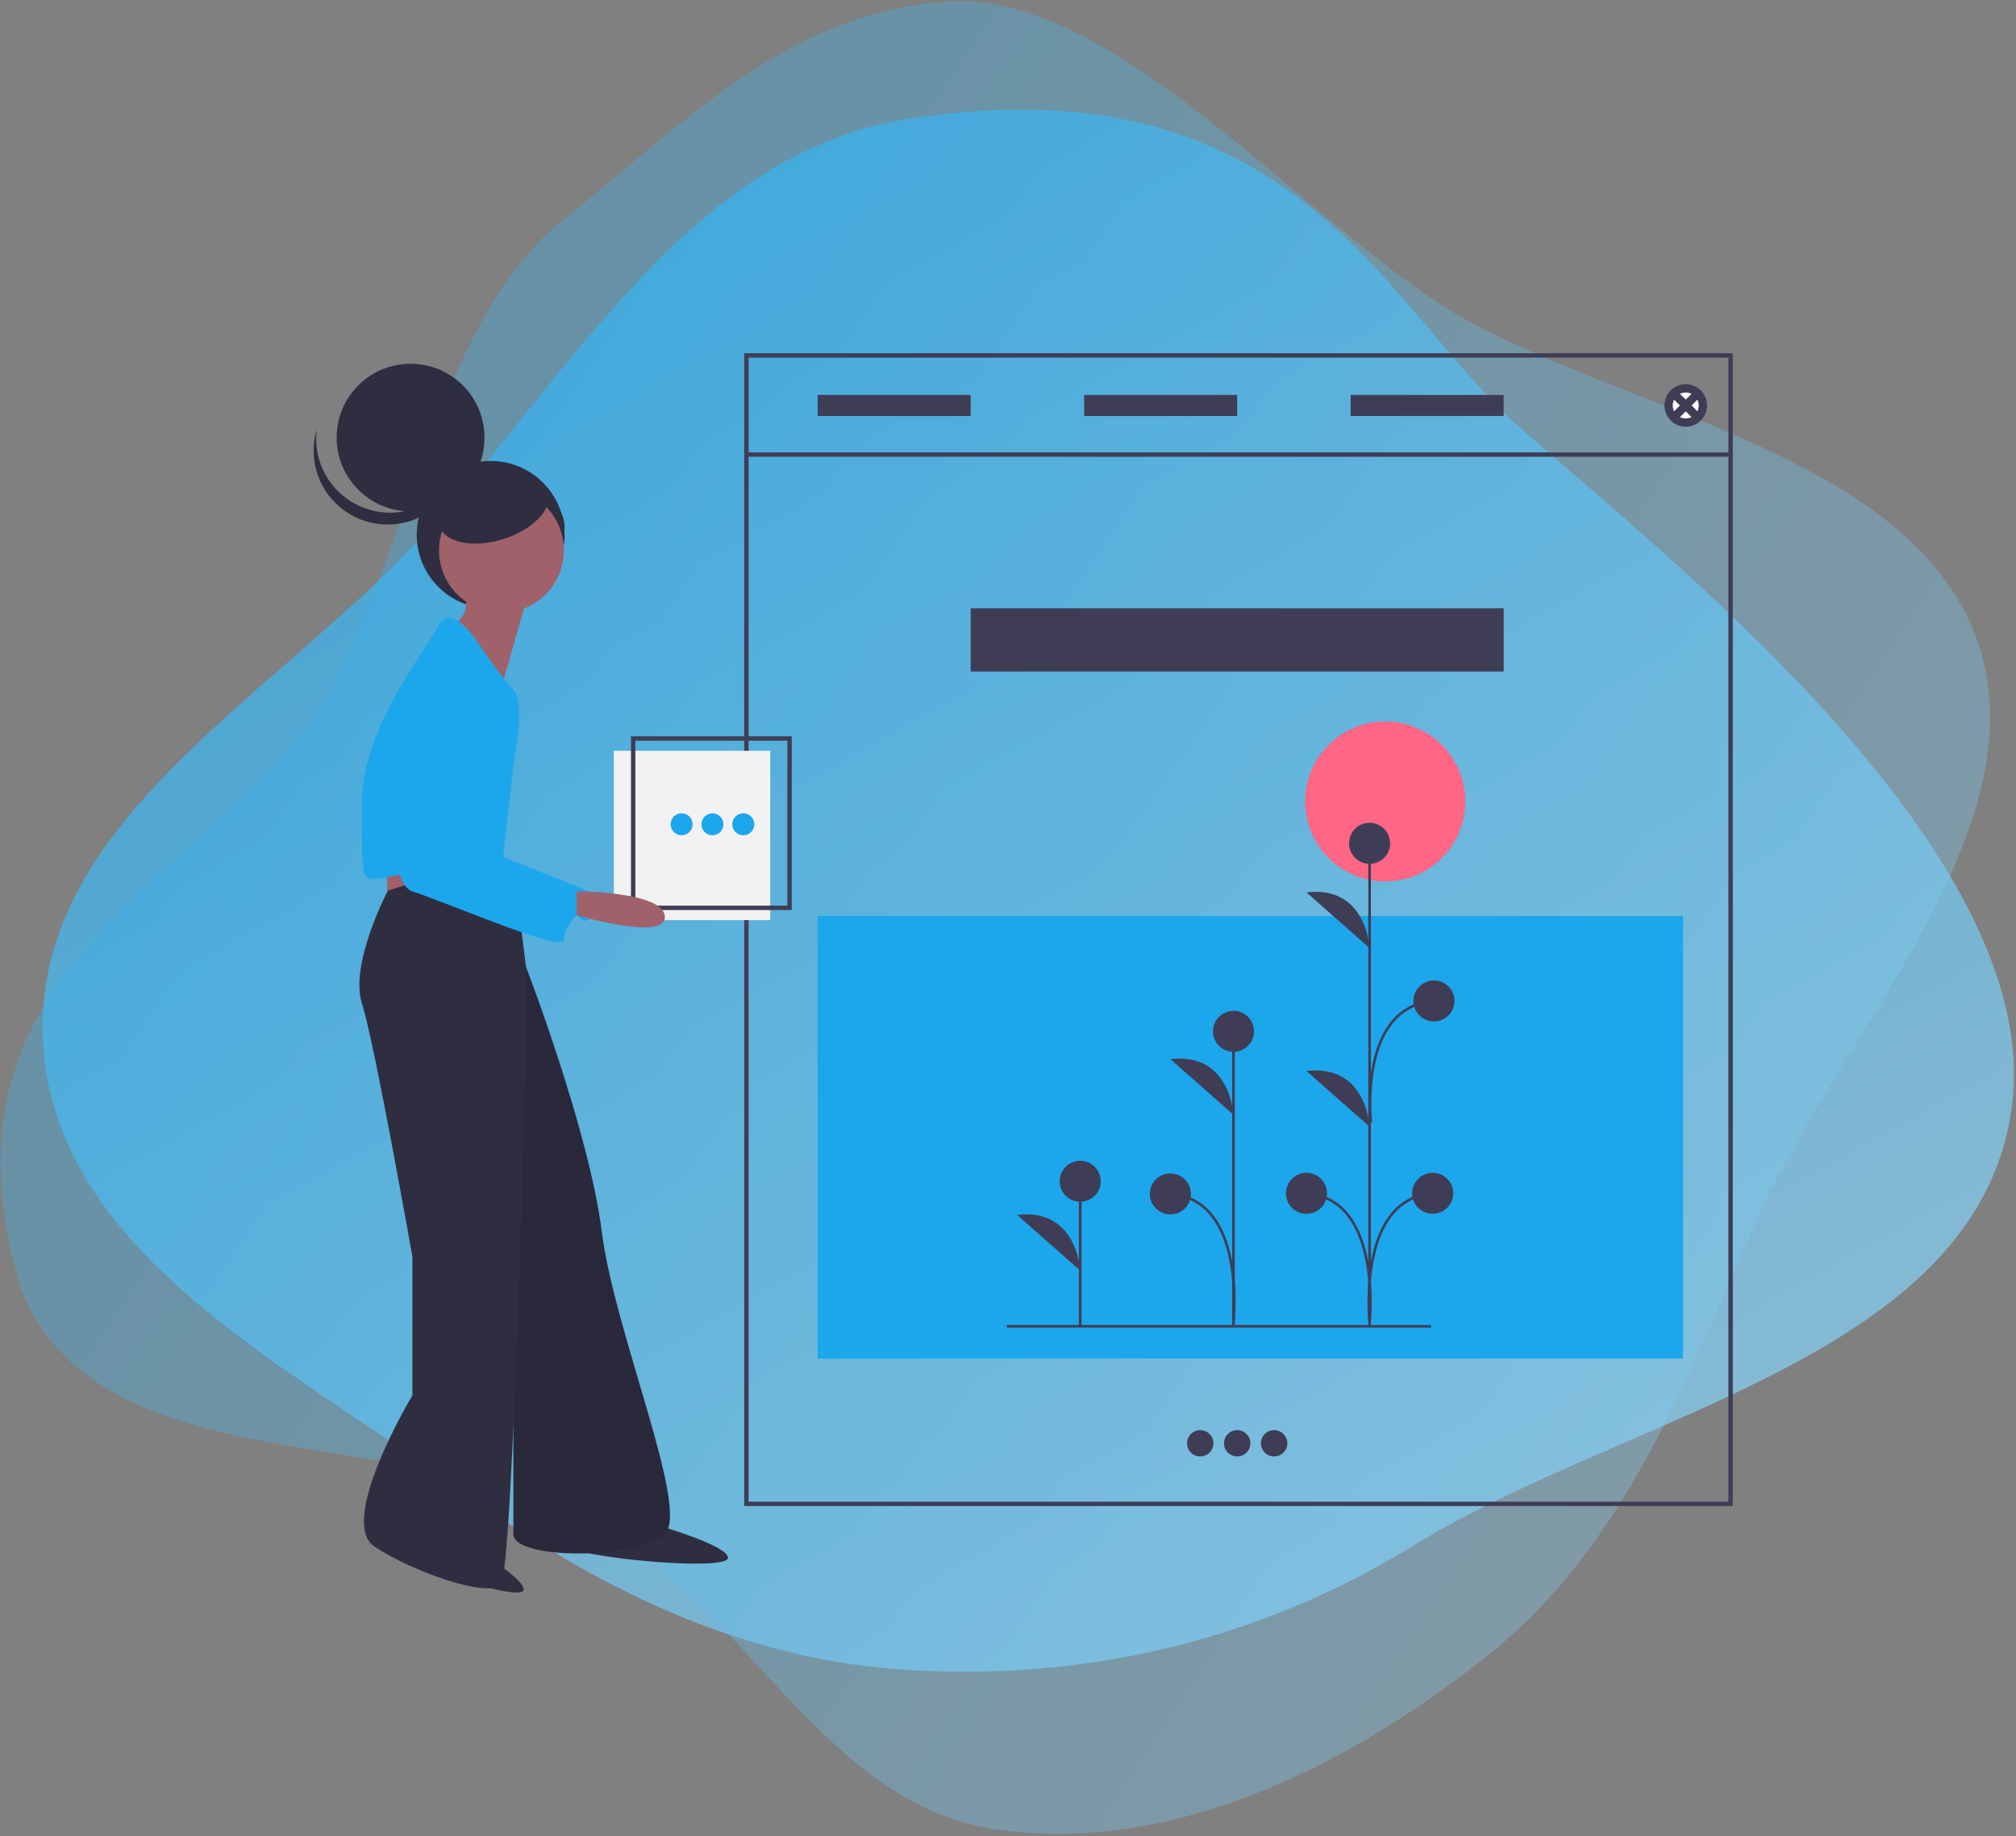<svg width="662" height="603" viewBox="0 0 662 603" fill="none" xmlns="http://www.w3.org/2000/svg">
<rect x="0" y="0" width="662" height="603" fill="#808080" stroke="none"/>
<path fill-rule="evenodd" clip-rule="evenodd" d="M298.902 38.926C424.49 19.657 454.746 100.397 498.221 139.596C541.696 178.795 672.897 278.938 660.5 364.5C648.695 445.978 534.578 464.22 464.506 507.378C414.155 538.389 357.93 551.882 298.902 548.489C243.897 545.328 195.881 521.753 151.292 489.374C94.779 448.335 17.523 411.465 14.111 341.68C10.667 271.231 87.794 230.158 136.109 178.795C187.07 124.62 225.406 50.203 298.902 38.926Z" fill="url(#paint0_linear)" fill-opacity="0.75"/>
<path fill-rule="evenodd" clip-rule="evenodd" d="M312 0.5C367.687 -3.107 433.446 78.998 482.494 105.613C538.92 136.233 630.52 151.329 650 212.5C669.474 273.651 602.412 342.33 576.586 401.08C553.629 453.304 533.608 507.624 489.046 543.241C443.1 579.964 384.993 609.241 326.793 600.734C270.968 592.575 245.05 527.687 195.689 500.366C134.842 466.686 33.086 488.302 7.112 423.788C-26.5 314.5 71.677 288.486 106.5 230C132.853 185.74 143.767 105.167 184 73C226.011 39.412 258.325 3.977 312 0.5Z" fill="url(#paint1_linear)" fill-opacity="0.35"/>
<path d="M552.686 300.833H268.496V446.159H552.686V300.833Z" fill="#1CA7EC"/>
<path d="M454.875 289.456C469.399 289.456 481.172 277.702 481.172 263.202C481.172 248.702 469.399 236.948 454.875 236.948C440.352 236.948 428.579 248.702 428.579 263.202C428.579 277.702 440.352 289.456 454.875 289.456Z" fill="#FF6584"/>
<path d="M355.142 387.923H354.282V435.548H355.142V387.923Z" fill="#3F3D56"/>
<path d="M354.712 394.658C358.437 394.658 361.457 391.643 361.457 387.923C361.457 384.204 358.437 381.188 354.712 381.188C350.986 381.188 347.966 384.204 347.966 387.923C347.966 391.643 350.986 394.658 354.712 394.658Z" fill="#3F3D56"/>
<path d="M354.712 417.275C354.712 417.275 353.748 396.582 333.993 398.987Z" fill="#3F3D56"/>
<path d="M450.164 277.029H449.305V435.882H450.164V277.029Z" fill="#3F3D56"/>
<path d="M449.734 283.689C453.46 283.689 456.48 280.673 456.48 276.954C456.48 273.234 453.46 270.219 449.734 270.219C446.009 270.219 442.989 273.234 442.989 276.954C442.989 280.673 446.009 283.689 449.734 283.689Z" fill="#3F3D56"/>
<path d="M429.016 398.619C432.741 398.619 435.761 395.604 435.761 391.884C435.761 388.165 432.741 385.15 429.016 385.15C425.29 385.15 422.27 388.165 422.27 391.884C422.27 395.604 425.29 398.619 429.016 398.619Z" fill="#3F3D56"/>
<path d="M449.734 311.355C449.734 311.355 448.771 290.663 429.016 293.068Z" fill="#3F3D56"/>
<path d="M449.734 370.017C449.734 370.017 448.771 349.324 429.016 351.73Z" fill="#3F3D56"/>
<path d="M450.162 434.076L449.307 433.984C449.332 433.752 451.699 410.589 441.983 398.919C440.394 396.977 438.418 395.387 436.179 394.25C433.941 393.112 431.49 392.452 428.983 392.312L429.049 391.457C431.672 391.604 434.235 392.295 436.576 393.485C438.917 394.676 440.984 396.34 442.645 398.372C452.593 410.323 450.187 433.84 450.162 434.076Z" fill="#3F3D56"/>
<path d="M470.456 398.619C474.182 398.619 477.202 395.604 477.202 391.884C477.202 388.165 474.182 385.15 470.456 385.15C466.731 385.15 463.711 388.165 463.711 391.884C463.711 395.604 466.731 398.619 470.456 398.619Z" fill="#3F3D56"/>
<path d="M449.31 434.076C449.285 433.84 446.879 410.323 456.827 398.372C458.488 396.34 460.555 394.676 462.896 393.485C465.237 392.295 467.8 391.604 470.423 391.457L470.489 392.312C467.982 392.452 465.53 393.112 463.292 394.25C461.054 395.388 459.077 396.978 457.488 398.921C447.77 410.595 450.14 433.752 450.165 433.984L449.31 434.076Z" fill="#3F3D56"/>
<path d="M470.867 335.445C474.593 335.445 477.613 332.43 477.613 328.71C477.613 324.991 474.593 321.975 470.867 321.975C467.142 321.975 464.121 324.991 464.121 328.71C464.121 332.43 467.142 335.445 470.867 335.445Z" fill="#3F3D56"/>
<path d="M449.722 368.759C449.696 368.541 447.349 346.833 456.855 335.343C458.564 333.259 460.69 331.554 463.097 330.338C465.504 329.122 468.14 328.422 470.834 328.282L470.9 329.138C468.322 329.27 465.799 329.939 463.495 331.102C461.19 332.265 459.154 333.895 457.518 335.89C448.242 347.102 450.551 368.447 450.575 368.662L449.722 368.759Z" fill="#3F3D56"/>
<path d="M405.474 338.693H404.615V435.658H405.474V338.693Z" fill="#3F3D56"/>
<path d="M405.044 345.427C408.77 345.427 411.79 342.412 411.79 338.693C411.79 334.973 408.77 331.958 405.044 331.958C401.319 331.958 398.299 334.973 398.299 338.693C398.299 342.412 401.319 345.427 405.044 345.427Z" fill="#3F3D56"/>
<path d="M405.044 366.12C405.044 366.12 404.081 345.427 384.325 347.833Z" fill="#3F3D56"/>
<path d="M405.472 433.853L404.617 433.76C404.642 433.531 406.997 410.732 397.367 399.153C395.769 397.201 393.781 395.602 391.53 394.46C389.279 393.318 386.814 392.656 384.292 392.517L384.358 391.662C386.995 391.807 389.573 392.5 391.927 393.696C394.281 394.892 396.359 396.564 398.03 398.606C407.891 410.467 405.497 433.62 405.472 433.853Z" fill="#3F3D56"/>
<path d="M384.325 398.824C388.051 398.824 391.071 395.809 391.071 392.09C391.071 388.37 388.051 385.355 384.325 385.355C380.6 385.355 377.58 388.37 377.58 392.09C377.58 395.809 380.6 398.824 384.325 398.824Z" fill="#3F3D56"/>
<path d="M469.877 435.135H330.626V435.993H469.877V435.135Z" fill="#3F3D56"/>
<path d="M569.004 494.597H244.379V116H569.004V494.597ZM245.823 493.155H567.559V117.442H245.823V493.155Z" fill="#3F3D56"/>
<path d="M568.281 148.564H245.101V150.005H568.281V148.564Z" fill="#3F3D56"/>
<path d="M553.552 138.779C556.662 138.779 559.184 136.262 559.184 133.157C559.184 130.051 556.662 127.534 553.552 127.534C550.441 127.534 547.92 130.051 547.92 133.157C547.92 136.262 550.441 138.779 553.552 138.779Z" fill="white"/>
<path d="M553.551 139.14C552.366 139.14 551.207 138.789 550.222 138.132C549.236 137.474 548.468 136.54 548.015 135.446C547.561 134.353 547.442 133.15 547.674 131.989C547.905 130.829 548.476 129.763 549.314 128.926C550.152 128.089 551.22 127.519 552.382 127.288C553.545 127.058 554.75 127.176 555.845 127.629C556.94 128.082 557.876 128.849 558.534 129.833C559.193 130.817 559.544 131.973 559.544 133.157C559.543 134.743 558.911 136.264 557.787 137.386C556.664 138.507 555.14 139.138 553.551 139.14V139.14ZM553.551 127.894C552.509 127.894 551.49 128.203 550.623 128.781C549.756 129.36 549.081 130.181 548.682 131.143C548.283 132.105 548.179 133.163 548.382 134.183C548.585 135.204 549.087 136.142 549.824 136.878C550.562 137.614 551.501 138.115 552.523 138.318C553.546 138.521 554.605 138.417 555.568 138.018C556.532 137.62 557.355 136.946 557.934 136.08C558.513 135.215 558.822 134.198 558.822 133.157C558.821 131.762 558.265 130.424 557.277 129.437C556.289 128.451 554.949 127.896 553.551 127.894V127.894Z" fill="black"/>
<path d="M551.273 130.371L550.762 130.881L555.831 135.942L556.341 135.432L551.273 130.371Z" fill="black"/>
<path d="M555.831 130.371L550.762 135.432L551.273 135.942L556.341 130.881L555.831 130.371Z" fill="black"/>
<path d="M553.552 138.779C556.662 138.779 559.184 136.262 559.184 133.157C559.184 130.051 556.662 127.534 553.552 127.534C550.441 127.534 547.92 130.051 547.92 133.157C547.92 136.262 550.441 138.779 553.552 138.779Z" stroke="#3F3D56" stroke-width="2" stroke-miterlimit="10"/>
<path d="M553.551 139.14C552.366 139.14 551.207 138.789 550.222 138.132C549.236 137.474 548.468 136.54 548.015 135.446C547.561 134.353 547.442 133.15 547.674 131.989C547.905 130.829 548.476 129.763 549.314 128.926C550.152 128.089 551.22 127.519 552.382 127.288C553.545 127.058 554.75 127.176 555.845 127.629C556.94 128.082 557.876 128.849 558.534 129.833C559.193 130.817 559.544 131.973 559.544 133.157C559.543 134.743 558.911 136.264 557.787 137.386C556.664 138.507 555.14 139.138 553.551 139.14V139.14ZM553.551 127.894C552.509 127.894 551.49 128.203 550.623 128.781C549.756 129.36 549.081 130.181 548.682 131.143C548.283 132.105 548.179 133.163 548.382 134.183C548.585 135.204 549.087 136.142 549.824 136.878C550.562 137.614 551.501 138.115 552.523 138.318C553.546 138.521 554.605 138.417 555.568 138.018C556.532 137.62 557.355 136.946 557.934 136.08C558.513 135.215 558.822 134.198 558.822 133.157C558.821 131.762 558.265 130.424 557.277 129.437C556.289 128.451 554.949 127.896 553.551 127.894V127.894Z" stroke="#3F3D56" stroke-width="2" stroke-miterlimit="10"/>
<path d="M551.017 130.626L556.086 135.687" stroke="#3F3D56" stroke-width="2" stroke-miterlimit="10"/>
<path d="M551.273 130.371L550.762 130.881L555.831 135.942L556.341 135.432L551.273 130.371Z" stroke="#3F3D56" stroke-width="2" stroke-miterlimit="10"/>
<path d="M556.086 130.626L551.017 135.687" stroke="#3F3D56" stroke-width="2" stroke-miterlimit="10"/>
<path d="M555.831 130.371L550.762 135.432L551.273 135.942L556.341 130.881L555.831 130.371Z" stroke="#3F3D56" stroke-width="2" stroke-miterlimit="10"/>
<path d="M318.748 129.697H268.495V136.617H318.748V129.697Z" fill="#3F3D56"/>
<path d="M406.258 129.697H356.005V136.617H406.258V129.697Z" fill="#3F3D56"/>
<path d="M493.768 129.697H443.515V136.617H493.768V129.697Z" fill="#3F3D56"/>
<path d="M493.768 199.764H318.748V220.525H493.768V199.764Z" fill="#3F3D56"/>
<path d="M394.128 478.306C396.52 478.306 398.46 476.369 398.46 473.98C398.46 471.592 396.52 469.655 394.128 469.655C391.735 469.655 389.796 471.592 389.796 473.98C389.796 476.369 391.735 478.306 394.128 478.306Z" fill="#3F3D56"/>
<path d="M406.258 478.306C408.65 478.306 410.59 476.369 410.59 473.98C410.59 471.592 408.65 469.655 406.258 469.655C403.865 469.655 401.926 471.592 401.926 473.98C401.926 476.369 403.865 478.306 406.258 478.306Z" fill="#3F3D56"/>
<path d="M418.388 478.306C420.781 478.306 422.72 476.369 422.72 473.98C422.72 471.592 420.781 469.655 418.388 469.655C415.995 469.655 414.056 471.592 414.056 473.98C414.056 476.369 415.995 478.306 418.388 478.306Z" fill="#3F3D56"/>
<path d="M252.929 246.56H201.573V302.167H252.929V246.56Z" fill="#F2F2F2"/>
<path d="M259.992 298.86H207.191V241.811H259.992V298.86ZM208.635 297.418H258.547V243.253H208.635V297.418Z" fill="#3F3D56"/>
<path d="M223.826 274.307C225.823 274.307 227.443 272.69 227.443 270.696C227.443 268.702 225.823 267.085 223.826 267.085C221.829 267.085 220.209 268.702 220.209 270.696C220.209 272.69 221.829 274.307 223.826 274.307Z" fill="#1CA7EC"/>
<path d="M233.953 274.307C235.95 274.307 237.569 272.69 237.569 270.696C237.569 268.702 235.95 267.085 233.953 267.085C231.955 267.085 230.336 268.702 230.336 270.696C230.336 272.69 231.955 274.307 233.953 274.307Z" fill="#1CA7EC"/>
<path d="M244.079 274.307C246.077 274.307 247.696 272.69 247.696 270.696C247.696 268.702 246.077 267.085 244.079 267.085C242.082 267.085 240.463 268.702 240.463 270.696C240.463 272.69 242.082 274.307 244.079 274.307Z" fill="#1CA7EC"/>
<path d="M146.617 503.38C146.617 503.38 172.998 517.753 171.921 522.224C171.337 524.649 157.153 521.026 143.808 516.406C132.555 512.511 150.053 514.235 148.652 511.952C145.591 506.961 146.617 503.38 146.617 503.38Z" fill="#2F2E41"/>
<path d="M210.034 499.176C210.034 499.176 239.049 506.993 239.049 511.591C239.049 516.19 189.308 511.591 185.163 507.453C181.018 503.315 210.034 499.176 210.034 499.176Z" fill="#2F2E41"/>
<path d="M160.293 296.856L172.728 317.548C172.728 317.548 193.454 371.347 197.599 404.454C201.744 437.561 226.614 495.498 218.324 503.775C210.034 512.051 168.583 512.511 168.583 503.775V334.101L160.293 296.856Z" fill="#2F2E41"/>
<path opacity="0.1" d="M160.293 296.856L172.728 317.548C172.728 317.548 193.454 371.347 197.599 404.454C201.744 437.561 226.614 495.498 218.324 503.775C210.034 512.051 168.583 512.511 168.583 503.775V334.101L160.293 296.856Z" fill="black"/>
<path d="M127.133 280.303V296.856C127.133 300.995 152.003 300.995 152.003 300.995V284.441L127.133 280.303Z" fill="#A0616A"/>
<path d="M139.568 288.579L127.363 292.488C127.363 292.488 114.697 316.628 118.842 329.503C122.987 342.378 135.423 412.73 135.423 412.73V458.253C135.423 458.253 110.552 499.636 122.987 507.913C135.423 516.19 160.293 524.926 164.438 520.328C168.583 515.73 172.728 342.378 172.728 342.378V317.548L168.583 284.441L139.568 288.579Z" fill="#2F2E41"/>
<path d="M161.117 199.852C174.525 199.852 185.394 189.001 185.394 175.615C185.394 162.229 174.525 151.377 161.117 151.377C147.709 151.377 136.84 162.229 136.84 175.615C136.84 189.001 147.709 199.852 161.117 199.852Z" fill="#2F2E41"/>
<path d="M134.817 167.939C148.225 167.939 159.094 157.088 159.094 143.702C159.094 130.316 148.225 119.464 134.817 119.464C121.409 119.464 110.54 130.316 110.54 143.702C110.54 157.088 121.409 167.939 134.817 167.939Z" fill="#2F2E41"/>
<path d="M113.877 163.772C117.019 166.04 120.659 167.523 124.493 168.097C128.327 168.672 132.243 168.322 135.914 167.076C139.585 165.83 142.903 163.724 145.591 160.935C148.28 158.146 150.26 154.755 151.367 151.045C150.948 154.37 149.843 157.572 148.123 160.448C146.402 163.325 144.103 165.815 141.37 167.759C138.637 169.704 135.53 171.062 132.245 171.748C128.96 172.433 125.568 172.431 122.283 171.742C118.999 171.052 115.894 169.691 113.163 167.743C110.432 165.795 108.136 163.303 106.419 160.424C104.702 157.545 103.601 154.342 103.186 151.017C102.771 147.692 103.052 144.317 104.009 141.106C103.465 145.42 104.094 149.801 105.831 153.789C107.567 157.778 110.346 161.226 113.877 163.772V163.772Z" fill="#2F2E41"/>
<path d="M169.614 185.31C178.329 185.31 185.394 179.794 185.394 172.989C185.394 166.184 178.329 160.668 169.614 160.668C160.899 160.668 153.834 166.184 153.834 172.989C153.834 179.794 160.899 185.31 169.614 185.31Z" fill="#2F2E41"/>
<path d="M164.668 201.214C175.987 201.214 185.163 192.053 185.163 180.752C185.163 169.451 175.987 160.29 164.668 160.29C153.349 160.29 144.173 169.451 144.173 180.752C144.173 192.053 153.349 201.214 164.668 201.214Z" fill="#A0616A"/>
<path d="M152.003 193.397C152.003 193.397 156.148 201.674 147.858 205.812C139.568 209.95 164.438 226.504 164.438 226.504L172.728 197.535L152.003 193.397Z" fill="#A0616A"/>
<path d="M156.148 209.95C156.148 209.95 147.858 197.535 143.713 205.812C139.568 214.089 118.842 238.919 118.842 263.749C118.842 288.579 118.842 288.579 122.987 288.579C127.133 288.579 139.568 284.441 143.713 288.579C147.858 292.718 164.438 288.579 164.438 288.579L168.583 251.334C168.583 251.334 172.728 230.642 168.583 226.504C164.438 222.365 156.148 209.95 156.148 209.95Z" fill="#1CA7EC"/>
<path d="M135.423 226.504C135.423 226.504 122.987 288.579 135.423 292.718C147.858 296.856 185.163 312.95 185.163 308.811C185.163 304.673 189.309 300.535 189.309 300.535C189.309 300.535 193.454 304.673 193.454 300.535V292.718L152.003 276.164V234.781C152.003 234.781 160.293 214.089 152.003 214.089C143.713 214.089 135.423 226.504 135.423 226.504Z" fill="#1CA7EC"/>
<path d="M189.308 292.718C189.308 292.718 217.863 292.718 218.324 300.995C218.784 309.271 189.308 300.535 189.308 300.535V292.718Z" fill="#A0616A"/>
<path d="M165.249 177.055C175.075 173.965 181.646 167.042 179.926 161.592C178.207 156.142 168.847 154.229 159.022 157.319C149.196 160.41 142.625 167.333 144.344 172.783C146.064 178.233 155.423 180.145 165.249 177.055Z" fill="#2F2E41"/>
<defs>
<linearGradient id="paint0_linear" x1="106.415" y1="-33.903" x2="446.629" y2="574.751" gradientUnits="userSpaceOnUse">
<stop stop-color="#1CA7EC"/>
<stop offset="1" stop-color="#8DCFF0"/>
</linearGradient>
<linearGradient id="paint1_linear" x1="-80" y1="104.5" x2="593.5" y2="558.5" gradientUnits="userSpaceOnUse">
<stop stop-color="#1CA7EC"/>
<stop offset="1" stop-color="#8DCFF0"/>
</linearGradient>
</defs>
</svg>
